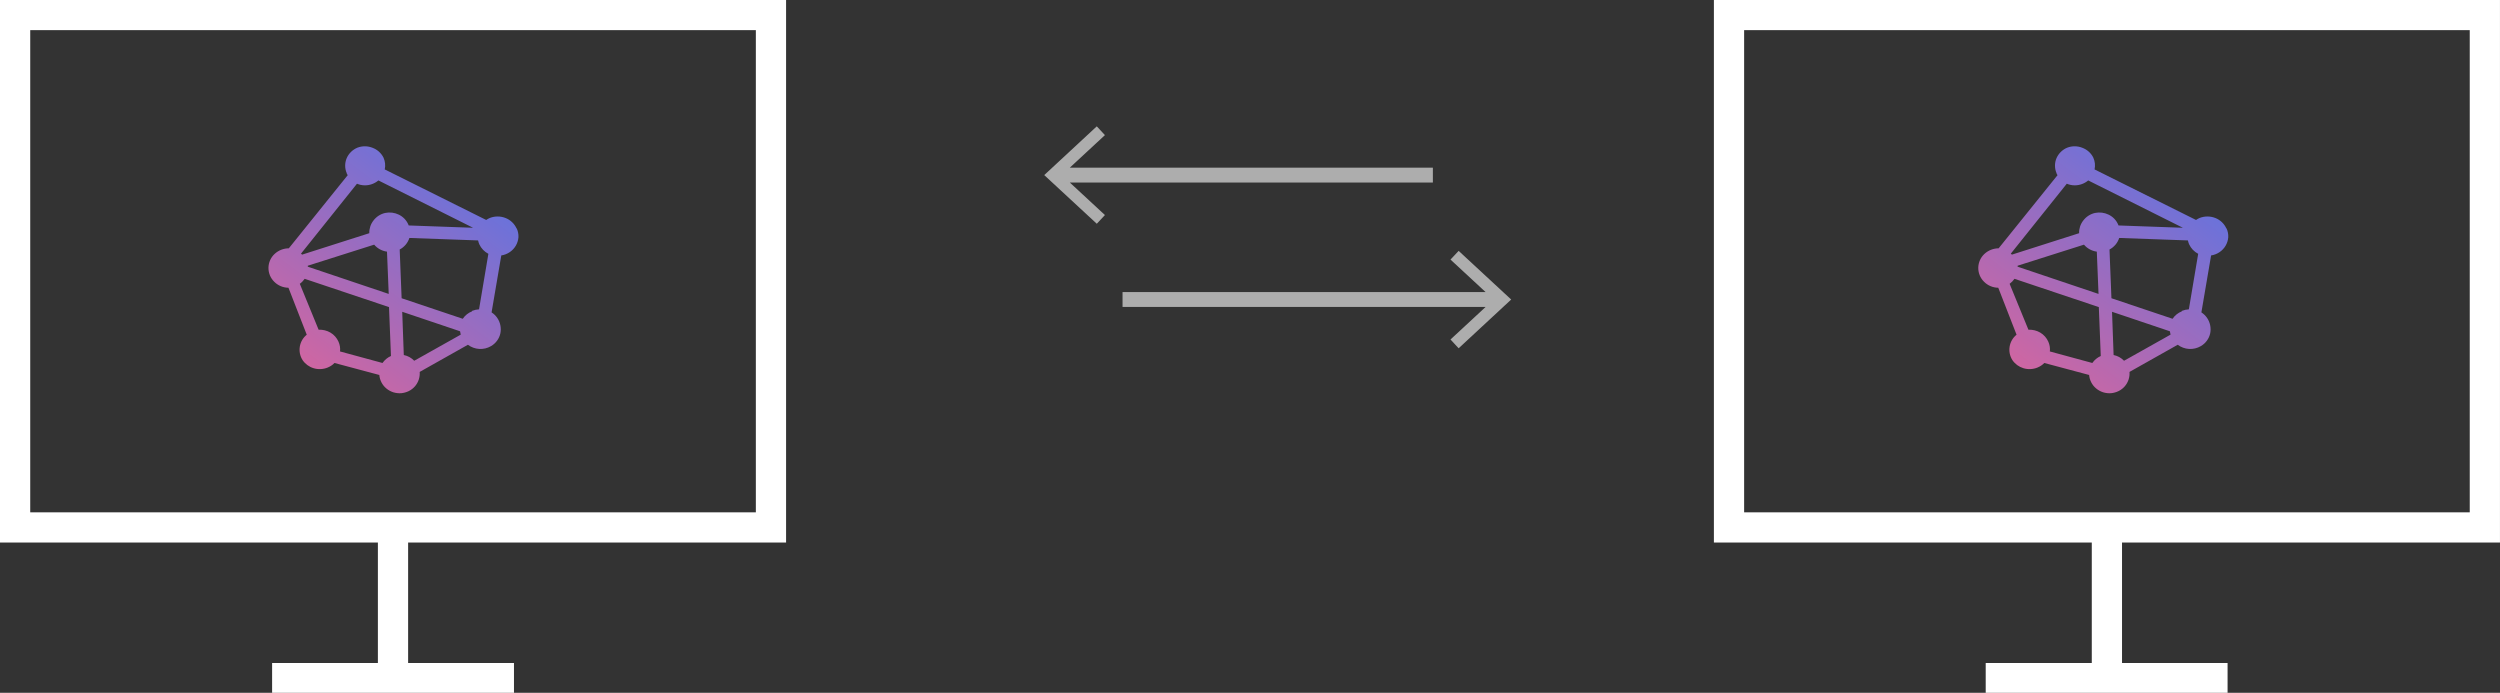 <svg width="581" height="161" viewBox="0 0 581 161" version="1.1" xmlns="http://www.w3.org/2000/svg" xmlns:xlink="http://www.w3.org/1999/xlink">
<rect x="0" y="0" width="581" height="161" fill="#333333" stroke="none"/>
<title>Layer 1</title>
<desc>Created using Figma</desc>
<g id="Canvas" transform="translate(6300 -23436)">
<g id="Layer 1">
<g id="Vector">
<use xlink:href="#path0_fill" transform="translate(-6300 23436)" fill="#FFFFFF"/>
</g>
<g id="Canvas">
<g id="Vector">
<g id="path0 fill">
<use xlink:href="#path1_fill" transform="translate(-6237.61 23470)" fill="url(#paint1_linear)"/>
</g>
</g>
</g>
<g id="Canvas">
<g id="Vector">
<g id="path0 fill">
<use xlink:href="#path1_fill" transform="translate(-5840.25 23470)" fill="url(#paint2_linear)"/>
</g>
</g>
</g>
<g id="Vector">
<use xlink:href="#path2_fill" transform="translate(-5901.69 23436)" fill="#FFFFFF"/>
</g>
<g id="Union" opacity="0.6">
<use xlink:href="#path3_fill" transform="translate(-6039.12 23494.3)" fill="#FFFFFF"/>
</g>
<g id="Union" opacity="0.6">
<use xlink:href="#path3_fill" transform="matrix(-1 -7.21645e-16 7.21645e-16 -1 -5967 23488)" fill="#FFFFFF"/>
</g>
</g>
</g>
<defs>
<linearGradient id="paint1_linear" x1="0" y1="0" x2="1" y2="0" gradientUnits="userSpaceOnUse" gradientTransform="matrix(69.309 -91.007 -92.47 -68.212 43.73 104.67)">
<stop offset="0" stop-color="#F7618B"/>
<stop offset="1" stop-color="#2A7AFF"/>
</linearGradient>
<linearGradient id="paint2_linear" x1="0" y1="0" x2="1" y2="0" gradientUnits="userSpaceOnUse" gradientTransform="matrix(69.309 -91.007 -92.47 -68.212 43.73 104.67)">
<stop offset="0" stop-color="#F7618B"/>
<stop offset="1" stop-color="#2A7AFF"/>
</linearGradient>
<path id="path0_fill" d="M 182.685 126.081L 182.685 0L 0 0L 0 126.081L 87.821 126.081L 87.821 154.082L 63.237 154.082L 63.237 161L 119.448 161L 119.448 154.082L 94.847 154.082L 94.847 126.081L 182.685 126.081ZM 7.026 7.005L 175.659 7.005L 175.659 119.059L 7.026 119.059L 7.026 7.005Z"/>
<path id="path1_fill" d="M 57.666 19.105C 57.157 17.977 56.222 17.094 55.063 16.65C 53.903 16.2 52.615 16.2 51.455 16.65C 51.157 16.778 50.872 16.934 50.604 17.117L 27.027 5.373C 27.226 4.449 27.122 3.485 26.732 2.623C 26.195 1.551 25.262 0.727 24.13 0.323C 23.014 -0.108 21.776 -0.108 20.66 0.323C 19.549 0.788 18.661 1.661 18.179 2.762C 17.947 3.309 17.828 3.897 17.828 4.491C 17.828 5.085 17.947 5.673 18.179 6.221C 18.179 6.376 18.335 6.549 18.422 6.705L 4.734 23.706C 4.14 23.71 3.552 23.821 2.999 24.035C 2.421 24.255 1.891 24.584 1.437 25.003C 0.993 25.414 0.636 25.911 0.39 26.463C 0.143 27.015 0.01 27.611 0.001 28.215C -0.009 28.82 0.104 29.42 0.333 29.979C 0.562 30.539 0.902 31.047 1.333 31.471C 1.766 31.911 2.282 32.26 2.85 32.501C 3.419 32.741 4.029 32.867 4.647 32.872L 8.897 43.786C 8.039 44.479 7.466 45.463 7.287 46.55C 7.108 47.637 7.335 48.752 7.926 49.683C 8.535 50.584 9.435 51.249 10.476 51.568C 11.56 51.899 12.725 51.844 13.773 51.413C 14.366 51.172 14.903 50.813 15.351 50.358L 25.761 53.142C 25.813 53.746 25.984 54.334 26.264 54.872C 26.544 55.417 26.934 55.9 27.409 56.29C 27.885 56.684 28.433 56.983 29.022 57.172C 29.617 57.354 30.241 57.424 30.861 57.38C 31.463 57.32 32.05 57.156 32.596 56.895C 33.153 56.622 33.648 56.239 34.053 55.771C 34.447 55.314 34.746 54.783 34.933 54.211C 35.121 53.638 35.193 53.034 35.147 52.433L 46.354 46.12C 47.118 46.7 48.037 47.039 48.995 47.094C 49.953 47.15 50.906 46.919 51.732 46.432C 52.276 46.117 52.748 45.693 53.12 45.187C 53.504 44.674 53.77 44.084 53.901 43.457C 54.022 42.852 54.022 42.229 53.901 41.624C 53.781 41.008 53.538 40.423 53.186 39.903C 52.834 39.383 52.381 38.939 51.853 38.597L 54.109 25.366C 54.818 25.258 55.494 24.992 56.087 24.588C 56.662 24.2 57.141 23.687 57.49 23.088C 57.838 22.489 58.046 21.819 58.099 21.129C 58.133 20.427 57.996 19.727 57.7 19.088L 57.666 19.105ZM 31.451 48.507L 31.087 38.459L 44.532 42.99C 44.568 43.253 44.62 43.513 44.688 43.768L 33.88 49.839C 33.226 49.157 32.379 48.693 31.451 48.507ZM 47.308 38.355C 46.431 38.699 45.68 39.302 45.157 40.084L 30.948 35.311L 30.497 23.983C 31.573 23.42 32.384 22.457 32.752 21.302L 48.713 21.873C 48.779 22.174 48.872 22.47 48.991 22.755C 49.427 23.713 50.172 24.498 51.108 24.986L 48.939 37.888C 48.379 37.921 47.828 38.043 47.308 38.251L 47.308 38.355ZM 9.14 27.978L 9.14 27.753L 24.564 22.859C 25.323 23.749 26.386 24.328 27.548 24.484L 27.947 34.308L 9.14 27.978ZM 20.573 8.694C 21.165 8.949 21.803 9.078 22.447 9.074C 23.584 9.067 24.683 8.663 25.552 7.933L 47.551 18.933L 32.596 18.396C 32.581 18.309 32.545 18.226 32.492 18.154C 32.057 17.164 31.282 16.361 30.306 15.889C 29.316 15.405 28.193 15.265 27.114 15.491C 26.042 15.736 25.091 16.348 24.425 17.22C 23.752 18.064 23.402 19.118 23.436 20.195L 7.822 25.176L 7.562 24.951L 20.573 8.694ZM 16.271 45.394C 15.883 44.522 15.235 43.791 14.414 43.301C 13.581 42.812 12.622 42.578 11.656 42.627L 7.284 31.956C 7.723 31.636 8.104 31.244 8.412 30.797L 28.016 37.369L 28.467 48.732C 27.677 49.085 26.999 49.647 26.507 50.358L 16.635 47.677C 16.723 46.897 16.597 46.108 16.271 45.394Z"/>
<path id="path2_fill" d="M 182.685 126.081L 182.685 0L -6.35339e-06 0L -6.35339e-06 126.081L 87.821 126.081L 87.821 154.082L 63.168 154.082L 63.168 161L 119.378 161L 119.378 154.082L 94.847 154.082L 94.847 126.081L 182.685 126.081ZM 7.026 7.005L 175.659 7.005L 175.659 119.059L 7.026 119.059L 7.026 7.005Z"/>
<path id="path3_fill" fill-rule="evenodd" d="M 78.106 0L 76.215 2.023L 84.374 9.58L 0 9.58L 0 13.039L 84.376 13.039L 76.215 20.598L 78.106 22.639L 90.319 11.31L 78.106 0Z"/>
</defs>
</svg>
